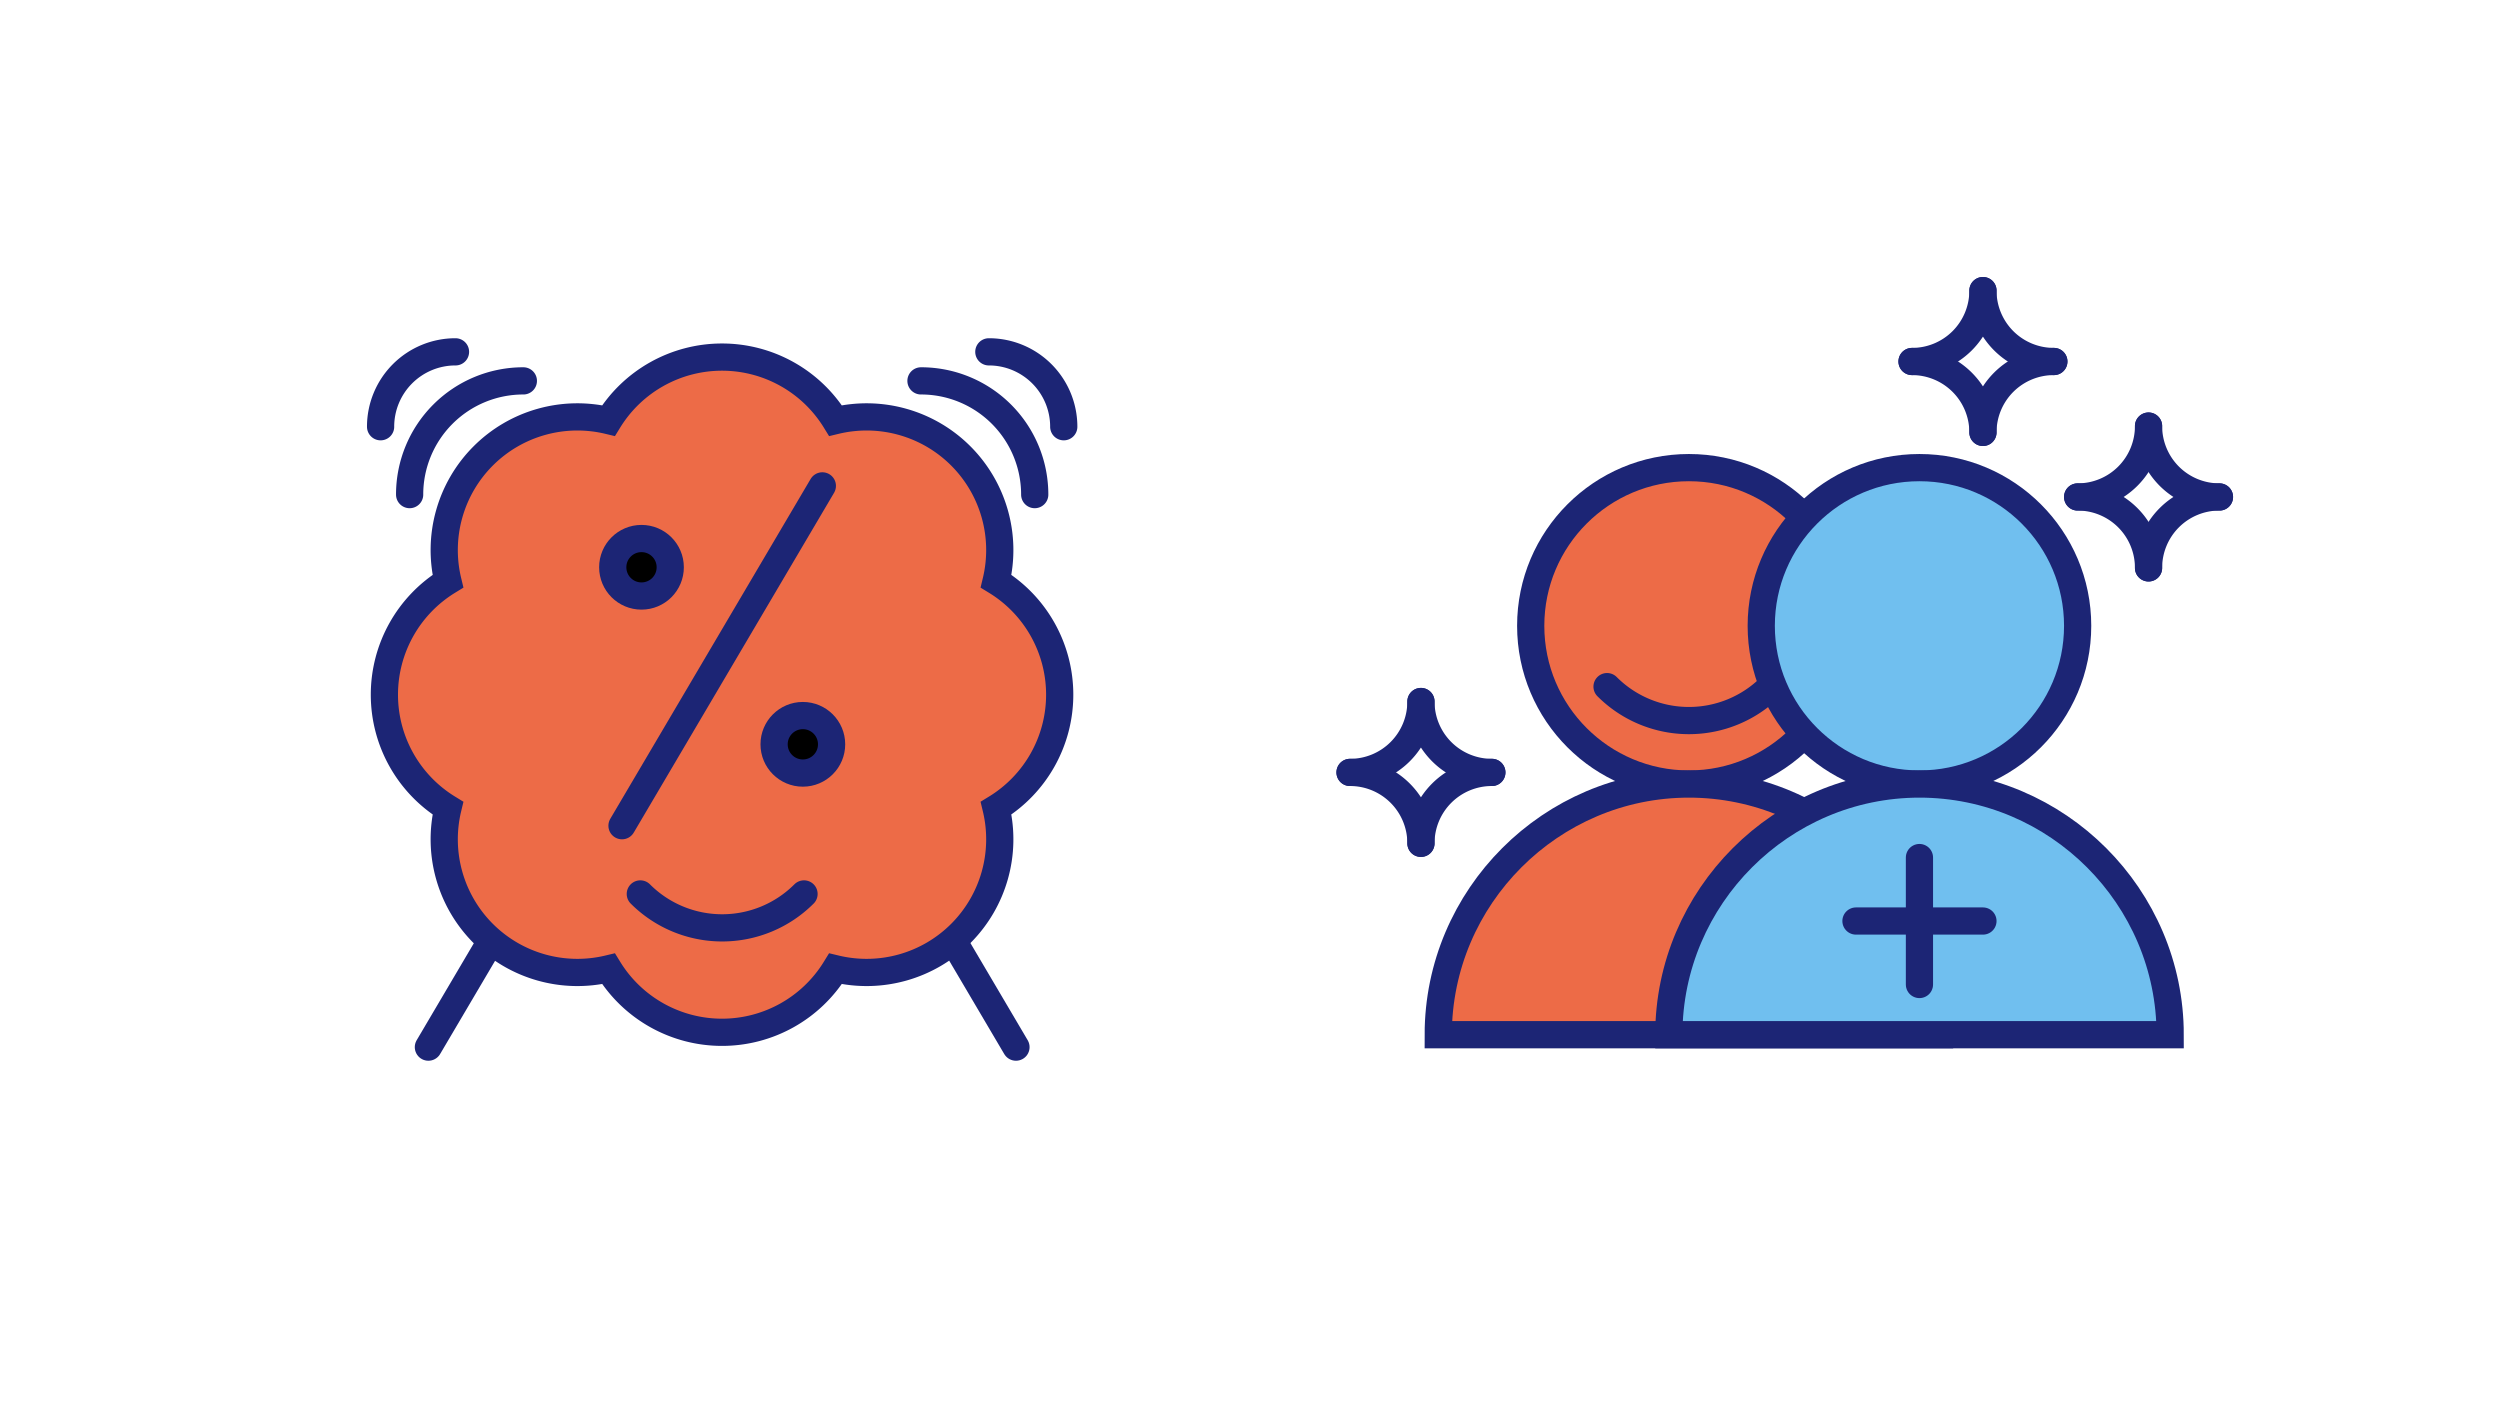 <svg xmlns="http://www.w3.org/2000/svg" viewBox="0 0 1152 648"><defs><style>.cls-1,.cls-2{fill:#ed6b47;}.cls-1,.cls-2,.cls-3,.cls-4,.cls-5{stroke:#1c2575;stroke-miterlimit:10;stroke-width:12.54px;}.cls-1,.cls-4,.cls-5{stroke-linecap:round;}.cls-4{fill:none;}.cls-5{fill:#70bfef;}</style></defs><g id="Layer_1" data-name="Layer 1"><line class="cls-1" x1="238.63" y1="412.58" x2="197.4" y2="482.52"/><line class="cls-1" x1="426.93" y1="412.58" x2="468.16" y2="482.52"/><path class="cls-2" d="M488.31,320.11A61.29,61.29,0,0,0,459,267.81a61.36,61.36,0,0,0-74-74,61.37,61.37,0,0,0-104.6,0,61.36,61.36,0,0,0-74,74,61.36,61.36,0,0,0,0,104.6,61.36,61.36,0,0,0,74,74,61.36,61.36,0,0,0,104.6,0,61.36,61.36,0,0,0,74-74A61.32,61.32,0,0,0,488.31,320.11Z"/><circle class="cls-3" cx="295.6" cy="261.4" r="13.25"/><circle class="cls-3" cx="369.95" cy="342.98" r="13.25"/><line class="cls-1" x1="378.94" y1="223.89" x2="286.62" y2="380.49"/><path class="cls-1" d="M295.06,411.93a53.32,53.32,0,0,0,75.43,0"/><path class="cls-4" d="M241.16,175.51a52.37,52.37,0,0,0-52.4,52.4"/><path class="cls-4" d="M209.89,162.13a34.49,34.49,0,0,0-34.51,34.51"/><path class="cls-4" d="M424.39,175.51a52.38,52.38,0,0,1,52.41,52.4"/><path class="cls-4" d="M455.66,162.13a34.5,34.5,0,0,1,34.52,34.51"/><circle class="cls-2" cx="778.25" cy="288.38" r="72.9"/><path class="cls-2" d="M893.76,476.79h0c0-63.53-52-115.51-115.51-115.51h0c-63.53,0-115.51,52-115.51,115.51h231Z"/><circle class="cls-5" cx="884.48" cy="288.38" r="72.9"/><path class="cls-4" d="M740.53,316.4a53.31,53.31,0,0,0,75.44,0"/><path class="cls-5" d="M769,476.79h0c0-63.53,52-115.51,115.51-115.51h0c63.53,0,115.51,52,115.51,115.51H769Z"/><line class="cls-4" x1="884.48" y1="395.16" x2="884.48" y2="453.66"/><line class="cls-4" x1="913.74" y1="424.41" x2="855.23" y2="424.41"/><path class="cls-4" d="M913.74,133.91a32.65,32.65,0,0,0,32.67,32.67"/><path class="cls-4" d="M913.74,199.25a32.65,32.65,0,0,1,32.67-32.67"/><path class="cls-4" d="M913.74,199.25a32.66,32.66,0,0,0-32.67-32.67"/><path class="cls-4" d="M913.74,133.91a32.65,32.65,0,0,1-32.67,32.67"/><path class="cls-4" d="M990.05,196.34A32.65,32.65,0,0,0,1022.72,229"/><path class="cls-4" d="M990.05,261.68A32.65,32.65,0,0,1,1022.72,229"/><path class="cls-4" d="M990.05,261.68A32.65,32.65,0,0,0,957.38,229"/><path class="cls-4" d="M990.05,196.34A32.65,32.65,0,0,1,957.38,229"/><path class="cls-4" d="M654.77,323.26a32.65,32.65,0,0,0,32.67,32.67"/><path class="cls-4" d="M654.77,388.6a32.65,32.65,0,0,1,32.67-32.67"/><path class="cls-4" d="M654.77,388.6a32.65,32.65,0,0,0-32.67-32.67"/><path class="cls-4" d="M654.77,323.26a32.65,32.65,0,0,1-32.67,32.67"/></g></svg>
